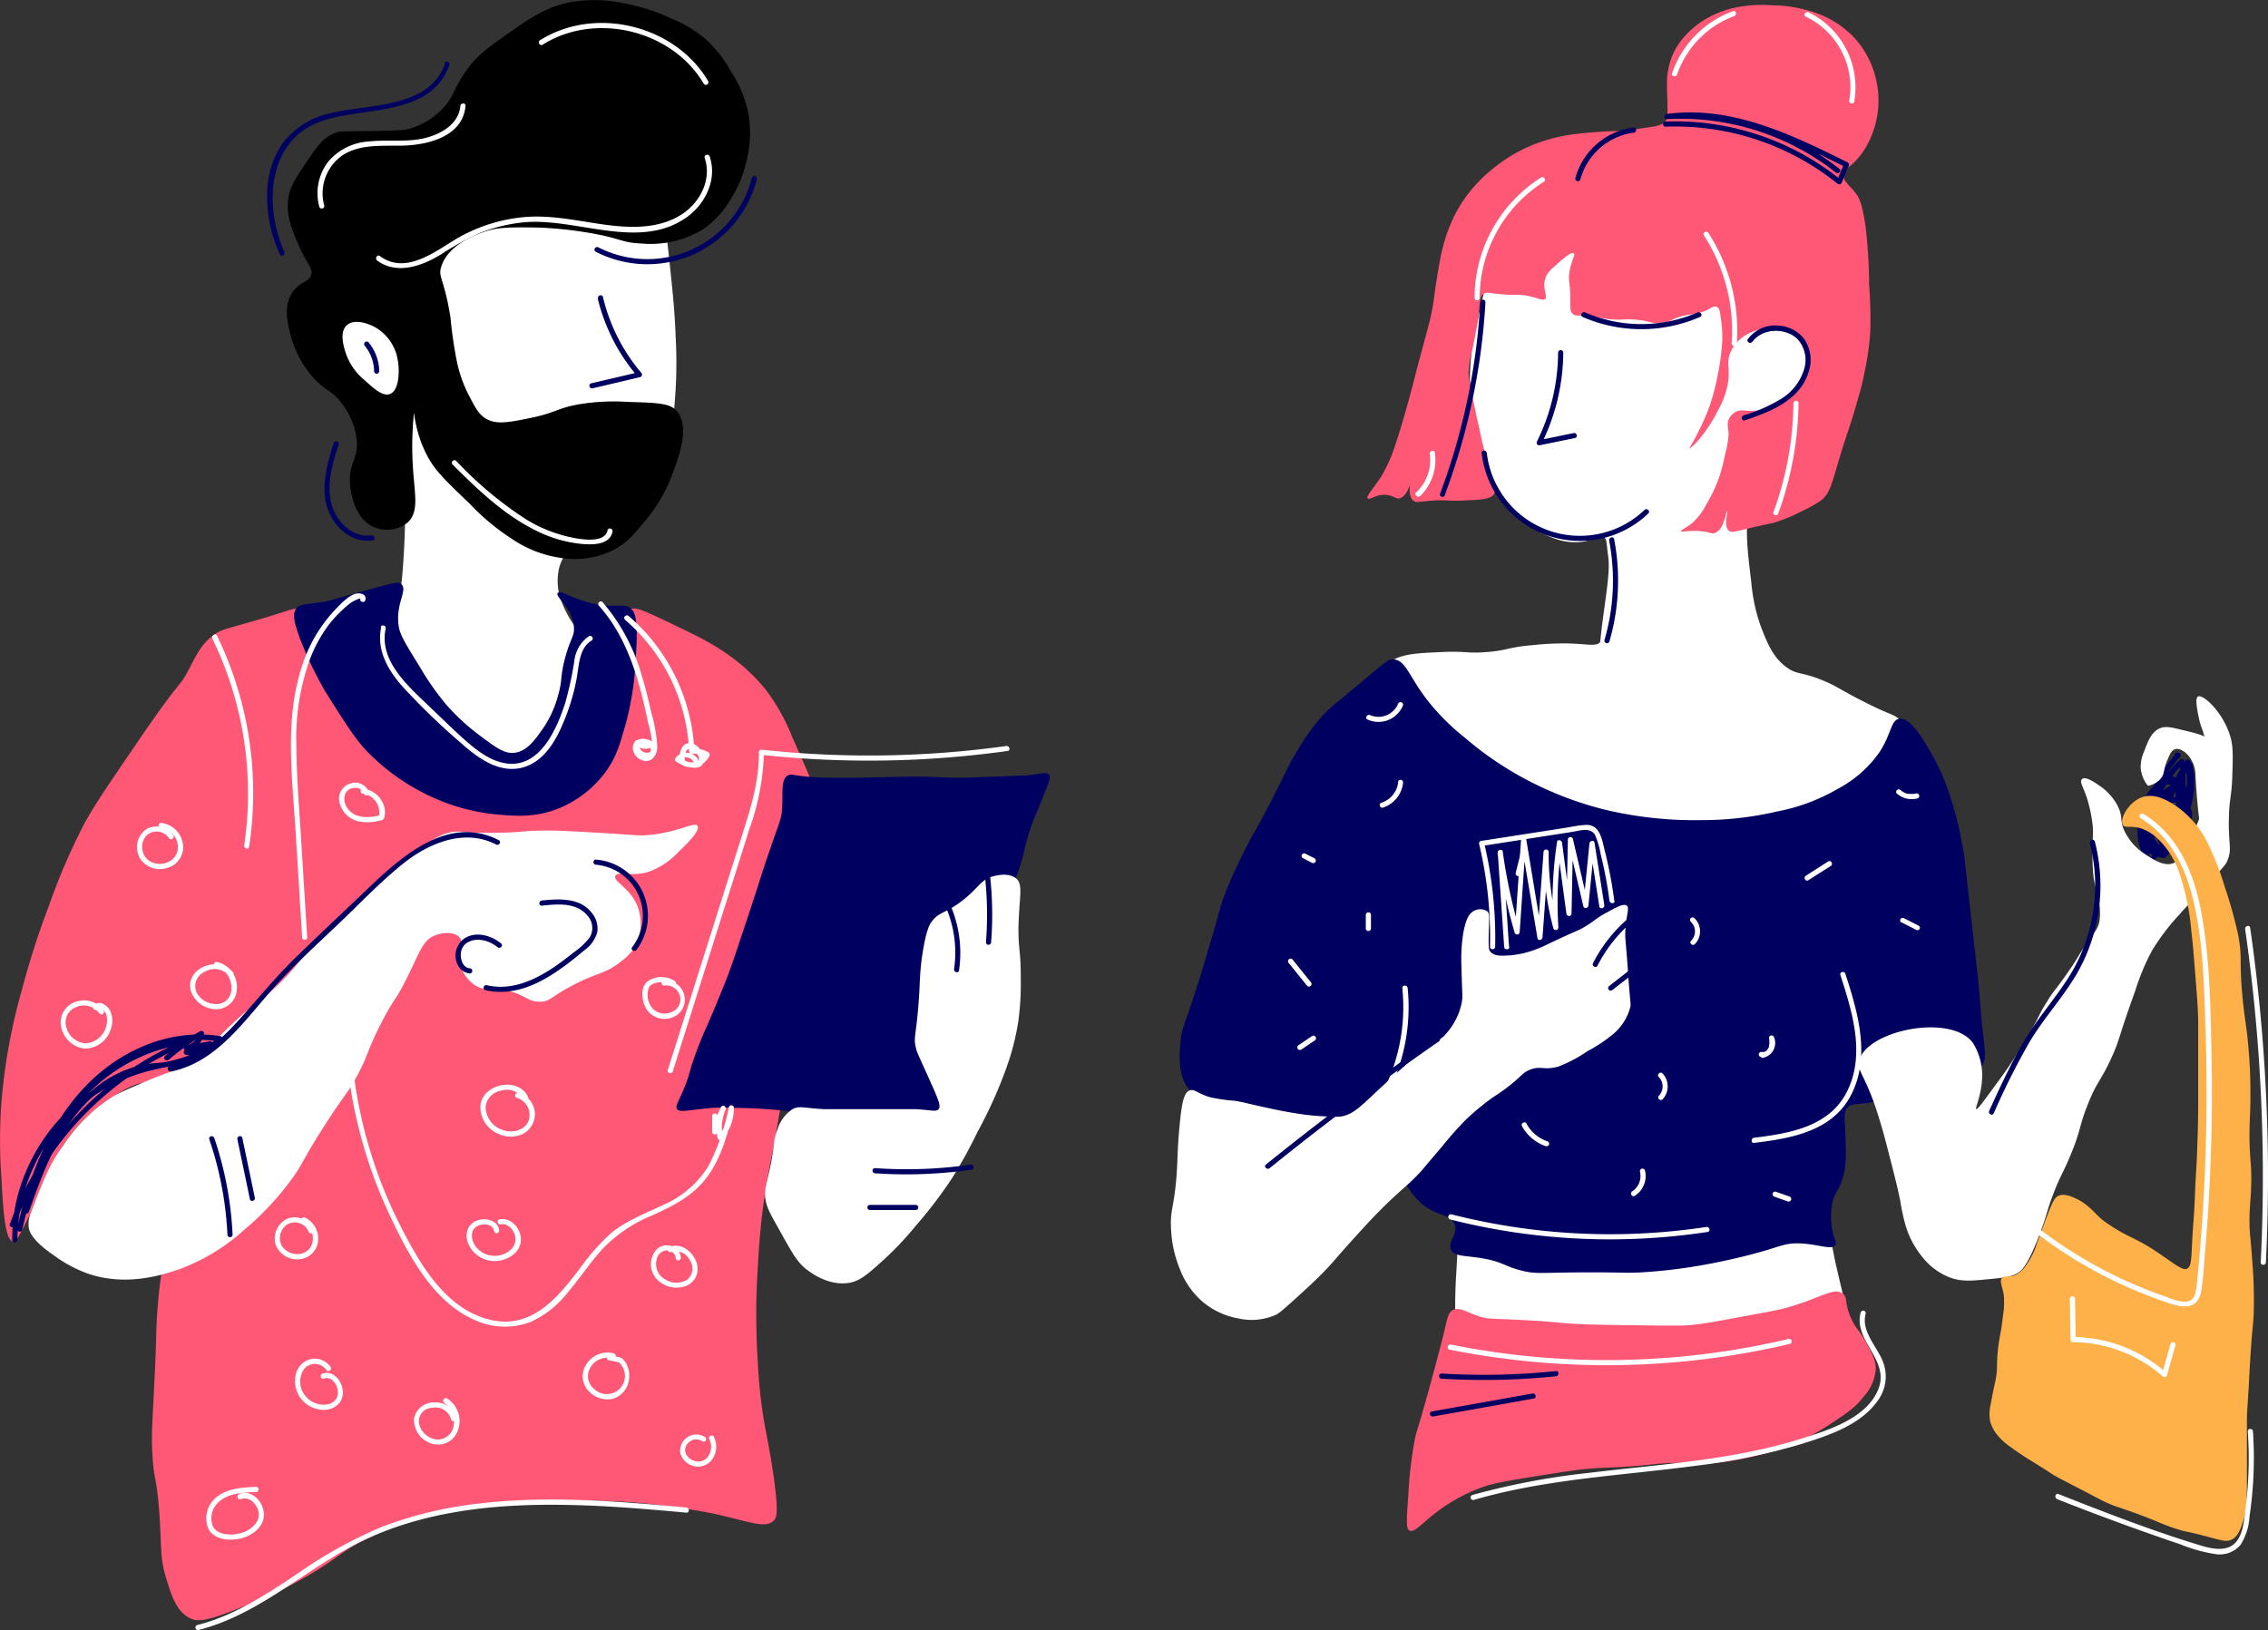 <svg xmlns="http://www.w3.org/2000/svg" viewBox="0 0 334.37 240.36"><rect x="0" y="0" width="334.37" height="240.36" fill="#333333" stroke="none"/><defs><style>.cls-1{fill:#000061}.cls-2{fill:#fff}.cls-3{stroke:#000;stroke-miterlimit:10;stroke-width:1.01px}.cls-4{fill:#ff5776}.cls-5{fill:#ffb149}</style></defs><g id="Layer_2" data-name="Layer 2"><g id="Layer_1-2" data-name="Layer 1"><path class="cls-1" d="M320.84 111.11a19.69 19.69 0 0 0-3.92 6.21 10.63 10.63 0 0 0-.84 6.18 4.36 4.36 0 0 0 1.14 2.21c.4.38 1.4 1 2 .72.33-.17.69-.85.89-1.14a16.69 16.69 0 0 0 1-1.62 17.46 17.46 0 0 0 1.78-11.42c-.06-.34-.53-.34-.69-.09a25.2 25.2 0 0 0-4 12.07h.8a14.85 14.85 0 0 1 4.12-11.18l-.63-.16a12 12 0 0 1-5 12.46l.56.23a12.82 12.82 0 0 1 3.91-13l-.64-.17a17.35 17.35 0 0 1-4.68 14.43l.6.07a9.18 9.18 0 0 1-1.25-5.66c.17-1.78.89-4 2.42-5.12.87-.61 2-.77 2.28.55a13.21 13.21 0 0 1 .09 3c-.06 1.82-.45 4-2.07 5.13a1.47 1.47 0 0 1-2.27-.35 4.08 4.08 0 0 1-.27-2.16 8.26 8.26 0 0 1 .54-2.12c.41-1.09.78-2.24 1.27-3.29.33-.69 1.18-2.12 2.14-1.63s1.22 2.12 1.36 3a7.91 7.91 0 0 1-1.29 5.71c-.4.56-1 1.19-1.71.76a2.26 2.26 0 0 1-.84-1.25 5.38 5.38 0 0 1 .12-3.05 7.29 7.29 0 0 1 4.14-4.67l-.52-.14a6.16 6.16 0 0 1 .48 4.26c-.18.75-1.49 4-2.65 3-1-.84-.42-2.82-.08-3.82a8.94 8.94 0 0 1 2.64-3.82l-.63-.17a8.6 8.6 0 0 1-2.07 8.67l.63.17a8.42 8.42 0 0 1 1.35-8h-.54a4.79 4.79 0 0 1-1.74 7.05l.52.14a5.54 5.54 0 0 1 1.44-6.89h-.53a4 4 0 0 1-1.52 6.57l.47.26c-.59-2-1.32-4.85.78-6.27.34-.23 1.1-.63 1.44-.25a2.81 2.81 0 0 1 .25 1.24 4.65 4.65 0 0 1-.63 2.55 2.85 2.85 0 0 1-.8 1c-.33.2-.53 0-.71-.36a2 2 0 0 1 .07-2c1.11-1.73 3.53.45 2.75 2-.22.43.44.82.65.38a2.7 2.7 0 0 0-2.34-3.79c-1.74 0-2.51 2.09-1.89 3.52.22.51.88 1.35 1.52 1.13.83-.29 1.53-1.63 1.81-2.38a5.28 5.28 0 0 0 .17-3.12c-.09-.34-.2-.9-.55-1a2.31 2.31 0 0 0-1.51.13c-3.1 1.18-2.46 5-1.74 7.44a.38.38 0 0 0 .46.27c3.28-.83 4.44-5.63 1.85-7.84a.4.4 0 0 0-.53 0 6.31 6.31 0 0 0-1.57 7.81.4.4 0 0 0 .52.14 5.55 5.55 0 0 0 1.9-8.24.38.38 0 0 0-.54 0 9.17 9.17 0 0 0-1.61 8.6.39.39 0 0 0 .64.17 9.38 9.38 0 0 0 2.26-9.41.38.38 0 0 0-.63-.17 9.54 9.54 0 0 0-3.11 5.1c-.27 1.22-.45 3.46 1.1 4s2.81-2 3.2-3.11a7 7 0 0 0-.4-5.39.4.4 0 0 0-.52-.14 8 8 0 0 0-4.54 5.34 5.8 5.8 0 0 0 0 3.45c.32.83 1 1.75 2 1.75 1.16 0 1.91-1.21 2.39-2.12a8.75 8.75 0 0 0 1-3.55c.09-1.57-.46-6.11-2.94-5.53a3.67 3.67 0 0 0-2.16 2.31 35.54 35.54 0 0 0-1.51 4c-.44 1.48-.73 4 .88 5 2.19 1.25 4.11-1.65 4.6-3.41a13.75 13.75 0 0 0 .36-3.78c0-1 .1-2.48-.81-3.21s-2.16-.23-3 .41a7.1 7.1 0 0 0-2.07 3.31 10 10 0 0 0 .87 8.32.39.39 0 0 0 .6.08A18.15 18.15 0 0 0 322 112.2c0-.31-.44-.34-.63-.17a13.59 13.59 0 0 0-4.1 13.75.38.38 0 0 0 .56.22 12.74 12.74 0 0 0 5.38-13.32.38.38 0 0 0-.63-.16 15.57 15.57 0 0 0-4.35 11.71.38.38 0 0 0 .76 0 24.28 24.28 0 0 1 3.86-11.69l-.7-.09a16.68 16.68 0 0 1-.52 8 17 17 0 0 1-1.62 3.58c-.18.28-.36.57-.55.84a3.63 3.63 0 0 1-.54.74c-.41.19-1-.31-1.26-.59-1.48-1.62-1-4.28-.46-6.17a18.43 18.43 0 0 1 4.2-7.23c.33-.36-.2-.89-.54-.54z"/><path class="cls-2" d="M267.12 170.63c2.55 1.9 1.46 6.89 3.7 16.51.87 3.7 1.3 5.55 1.35 5.73.75 2.45 1.13 2.92.84 3.54-.86 1.89-5.85.79-11.12.84-5.49.05-5.18 1.28-15.16 3.2a82.27 82.27 0 0 1-20.56 1.55c-8.32-.49-10.55-2.05-11.29-3.71-.37-.83-.36-2.52-.34-5.9 0-2.42.13-4.23.17-4.88.59-9.61-.06-10.09.68-11 2.81-3.31 11.35 4.66 22.91 4.55 15.14-.13 24.01-14.06 28.82-10.43zm-31.18-76c-.51.73-1.76.35-4.55.25a42.38 42.38 0 0 0-5.56.26c-3.52.3-3.52.75-6.57 1s-3-.16-6.57 0-5.43.24-7.17 1.08a10.24 10.24 0 0 0-5.47 6.5c-1.06 5 3.89 9.69 7.08 12.64 13.1 12.12 30.21 13.57 31.34 13.65 13.57 1 15.8-4.16 28.31-1.52 2.57.54 6.19 1.55 9.6-.25 5.36-2.82 6.21-10.41 6.32-11.63.16-1.63.72-7.59-2.78-10.62-1-.85-1.07-.4-6.06-3-2.95-1.55-3.12-1.81-4.81-2.53-3.45-1.47-4-.9-5.56-2-2.06-1.44-2.89-3.55-3.79-5.81a25.83 25.83 0 0 1-1.51-6.83c-.51-4.17-.83-6.84-.51-9.85.74-6.92 4.53-12.61 7.08-16.43 2.69-4 4.5-5.59 4-8.09-.52-2.85-3.58-4.68-5.05-5.56a19.67 19.67 0 0 0-8.09-2.53c-9.62-1.3-9.62-4.97-20.18-6.86-2.73-.5-12.94-2.32-15.44 1.77a47.17 47.17 0 0 0-1.26 5c-.7 3-1 4.52-1.27 5.81a31.45 31.45 0 0 0-.76 7.08A48.43 48.43 0 0 0 218 63a44.33 44.33 0 0 0 1.77 6.82 19 19 0 0 0 3.79 5.81 13 13 0 0 0 5.05 3.54 8.89 8.89 0 0 0 4.83.7c1.69-.31 2.52-1.11 3-.7s.33.44.67 3-.67 7.16-1.18 12.38M97.94 33.46c.31.79.55 3 1 7.42.27 2.57.54 5.24.67 8.76a69.09 69.09 0 0 1 0 7.75c-.32 4.69-.54 8-2.36 11.8-1.44 3-3.26 6.82-7.07 8.42-2 .82-3.83.81-5.73 2.7a7.69 7.69 0 0 0-2 3.37 8.39 8.39 0 0 0 .33 5 16.43 16.43 0 0 0 2 3.71c2.78 4.42 2.78 4 3 4.72 1.39 3.61-1.12 7.73-2.36 9.77a13.33 13.33 0 0 1-6.4 6.07 11.33 11.33 0 0 1-6.07.67c-1.34-.23-3-.79-10.11-7.75-3.72-3.61-5-5.14-6.07-7.41-.74-1.61-1.64-3.61-1-5.73.53-1.8 1.63-1.91 2.7-4 .5-1 .73-1.93 1-6.06.24-3.65.2-5 .34-7.75s.28-3.24.67-7.76c0 0 .38-4.33.67-9.43.83-14.16-1.68-15.63.34-21.57.51-1.49 2.84-8.33 9.44-11.46s13.14-.6 16.51.67c3.07 1.15 8.56 3.22 10.5 8.09z"/><path class="cls-3" d="M64.57 39.19C64 41 65 41.06 65.92 46.94a61 61 0 0 0 1 6.74 20.17 20.17 0 0 0 1.69 4.72c1 1.91 1.54 3 2.69 3.71 1.72 1.08 3.67.7 7.08 0 3.77-.78 3.87-1.44 7.08-2a30.48 30.48 0 0 1 7.08-.34c4 .11 6 .17 6.81 1.12 1.85 2.05.27 6.27-.75 9a22.67 22.67 0 0 1-4 6.74c-1.52 1.84-2.53 3.07-4.38 4a12.14 12.14 0 0 1-6.94 1.2A16.57 16.57 0 0 1 75.7 79a32.76 32.76 0 0 1-6.07-5.06c-3.31-3.17-5-4.76-6.07-6.74-2.64-4.76-2-9.45-2.36-9.43s-1.22 5-.83 11.17c.26 4 .88 6.31-.59 7.71a4.31 4.31 0 0 1-4.31.66c-2.94-1.12-3.32-5.33-3.37-6.06-.19-2.94 1.26-3.43 1-6.4a11.21 11.21 0 0 0-2.36-5.73c-1.61-2.14-2.43-1.74-4.38-4a14.68 14.68 0 0 1-3-5.73c-.48-1.85-1-3.94 0-5.73s2.6-1.54 3-3c.38-1.33-.75-2-2-5-.85-2-1.71-4.06-1.34-6.41.23-1.54.94-2.6 2.35-4.72 1.64-2.44 2.46-3.67 4-4.38.78-.34 1.1-.27 5.39-.33 4.51-.07 5.07-.16 5.73-.34a11.75 11.75 0 0 0 4.72-2.7c2.08-1.93 2-3.27 3.71-5.73 1.56-2.36 3.16-3.49 6.08-5.56 3.34-2.35 5.76-4.06 9.44-4.72a20.75 20.75 0 0 1 8.09.34 28.23 28.23 0 0 1 6.06 2 18.76 18.76 0 0 1 5.06 3 18 18 0 0 1 3.7 4.71 17.22 17.22 0 0 1 2.36 5.4 15.84 15.84 0 0 1 0 6.74 17.43 17.43 0 0 1-2.36 6.06 13.61 13.61 0 0 1-4 4.38 14.39 14.39 0 0 1-8.76 2c-3-.11-2.95-.84-8.43-1.69a56.5 56.5 0 0 0-7.07-.67c-3.55-.04-5.31-.04-7.09.42-.77.22-6.25 1.78-7.43 5.73z"/><path class="cls-4" d="M88.5 93.45c1.72-2.57 3.24-3.56 4.72-3.71.77-.07 1.36.09 6.07 2.36 2.5 1.21 3.77 1.82 4.71 2.36a32.52 32.52 0 0 1 5.06 3.37 27.74 27.74 0 0 1 3.71 3.71 28.49 28.49 0 0 1 4 7.08c2.29 5.13 3.43 7.69 4 10.11 1.52 6 1.07 10.92.68 15.16a70.49 70.49 0 0 1-2 11.12c-1.35 5.38-2.22 6.63-3.37 12.14-.55 2.58-.31 2.08-1.35 8.08-1.17 6.73-1.47 7.39-2 11.13-.68 4.58-.88 8.11-1 10.44a106.75 106.75 0 0 0 0 14.16 72.11 72.11 0 0 0 1 9.1c.34 1.91.85 4.22 1.34 7.75.74 5.27.42 6 0 6.4-1.23 1.25-3.58.14-8.76-1a104.34 104.34 0 0 0-12.13-1.69 83 83 0 0 0-12.13 0c-6.71.32-11.25.53-17.19 2a43 43 0 0 0-10.45 3.7c-3.64 1.92-3.88 2.82-9.1 5.73a66.08 66.08 0 0 1-8.72 4.05c-5.26 2.13-6.43 2.1-7.41 1.68-2.15-.91-2.94-3.51-3.71-6.06-.94-3.12-.61-4.59-1-9.78s-.79-4.47-1-8.42c-.18-3.1 0-4.39.33-11.46.3-6.49.18-6.11.34-8.76.56-9 1.82-10.19 2.36-17.19.39-5.13 1.2-15.59-2.7-17.19-2.19-.9-5.24 1.26-7.75 3a22.6 22.6 0 0 0-5.73 6.06c-1.4 2.14-1.46 3-4.71 9.77-1.77 3.71-2.23 4.45-2.7 4.39-1.21-.1-1.48-5.2-1.7-9.38a76 76 0 0 1 0-11.12 85.85 85.85 0 0 1 3-16.52 121.83 121.83 0 0 1 4-12.46 93.1 93.1 0 0 1 5.06-11.8c1.48-2.82 3.68-6 8.09-12.47 6.71-9.82 5.93-7.67 7.41-10.45 1.15-2.16 1.91-4 4-5.39 1-.67 1.58-.7 6.07-2 4.86-1.43 4.69-1.54 5.73-1.69.3 0 5-.67 8.42 1.35 5.1 3 2.26 9.22 7.76 16.85a20 20 0 0 0 9.43 7.42c1.43.5 8.67 3.06 12.81-.34 5.09-4.11.59-12.73 6.51-21.59z"/><path class="cls-2" d="M9.3 168.94c-2 2.69-2.88 5.05-4.71 9.77a4.2 4.2 0 0 0-.34 2.36c.08.45.4 1.79 3.71 4.05a19.59 19.59 0 0 0 5.04 2.69c5.89 2 11.43 0 13.48-.67a29.37 29.37 0 0 0 9.44-5.73 42.41 42.41 0 0 0 6.74-7.08c1.95-2.58 1.58-2.69 5-8.08 3.2-5 3.57-4.95 5.06-7.76 1.68-3.14 1.29-3.31 3.37-7.41s2.11-3.25 4-7.08 2.26-5.32 4-6.06c1.28-.54 3.06-.52 3.7.33s-.39 1.81 0 3.71a5.35 5.35 0 0 0 2.36 3.37c1.34.81 1.94.19 4.38.67 2.93.59 3.19 1.71 5.06 1.69 1.49 0 1.62-.73 4.72-2.36 3.73-2 5-1.69 7.41-3.71a7.29 7.29 0 0 0 2.06-2.33 7.36 7.36 0 0 0 .3-5.42c-1-2.94-3.73-3.88-3.37-4.72s2.32.23 5.06-.67a11.52 11.52 0 0 0 4.38-3c.89-.85 3.13-3 2.69-3.71s-2.91 1-7.41 1.35c-1.29.11-1.28 0-7.08-.34-3.88-.22-5.82-.33-7.41-.34-4 0-4.13.33-8.43.34-4.81 0-4.79-.41-6.4 0-1.94.49-3.79 2-7.42 5.06-1.92 1.6-3.32 2.89-6.06 5.39s-4 3.64-5.06 4.72c-3.44 3.46-3.23 3.9-6.06 6.74-3.18 3.18-3.43 2.61-7.42 6.4s-3.83 4.49-6.06 5.73c-1.85 1-2.52.88-7.13 2.87-2.15.93-3.23 1.39-4.17 1.92a23.94 23.94 0 0 0-7.43 7.31zM51.09 48c-1.16 1.1-.3 3.52 0 4.39a8.9 8.9 0 0 0 2.7 3.7c1.31 1.19 2.66 2.42 3.71 2 1.31-.49 1.46-3.29 1.14-5a6.82 6.82 0 0 0-3.17-4.74c-1.02-.62-3.26-1.45-4.38-.35z"/><path class="cls-1" d="M116.14 114.35c-1.09.64-.66 2.57-.85 5.05-.11 1.46-.32 1.56-2.36 7.58-1.11 3.3-.55 1.8-2.69 8.26-1.57 4.72-2.35 7.08-2.87 8.43s-1.75 4.44-3.2 7.75a54.06 54.06 0 0 0-2 5.05c-.55 1.67-.49 1.83-1 3.2-1 2.65-1.7 3.35-1.35 3.88s2 .09 4.89-.17c1-.09 2.35-.06 5 0a77 77 0 0 1 9.44.84c13 1.84 19.53 2.76 21.74 0 1.22-1.53 0-2.31.17-9.26.15-5.56.28-10.54 3-15.34 1.41-2.47 2.35-2.84 4-6.23a43 43 0 0 0 2.7-6.91 40.61 40.61 0 0 1 1.35-4.89c.29-.76.62-1.5 1.51-3.71 1.11-2.73 1.32-3.33 1-3.7s-1.19-.09-3.37.17c-.21 0-.17 0-4.55.16-4.79.17-4.55.17-4.88.17-2.88 0-3-.12-6.24-.17-1.38 0-1.12 0-9.26.17h-3.71c-1.8 0-2.7-.07-3.71-.17-2.03-.2-2.3-.44-2.76-.16zm89.38-17.12c1.76.19 2.15 2.42 4.9 6a34 34 0 0 0 5.56 5.56 49.07 49.07 0 0 0 9.35 6.32 51 51 0 0 0 11.37 4.3 57.3 57.3 0 0 0 14.16 1.52 48.71 48.71 0 0 0 11.14-1.28 27.86 27.86 0 0 0 8.84-3.28 17.47 17.47 0 0 0 6.32-5.56c1.71-2.68 1.61-4.57 2.78-4.81 1.8-.36 4 3.68 5.06 5.57s3.23 6.28 4.55 14.4c.13.84 0 0 1 8.85.34 3 .66 5.9 1 8.85.33 2.77.43 5.56.76 8.34.35 3 .6 4.3-.25 5.3s-1.71.69-4.81 1.52c-1.59.43-1 .39-5.05 1.77a52 52 0 0 1-6.57 2c-1.9.27-2.66.07-3.29.76s-.32 1.67-.25 4.55.1 4.29-.51 6.07-1.24 2-1.51 3.79a11.34 11.34 0 0 0 0 3.28c.27 1.65.78 2.09.5 2.53-.52.84-2.63-.21-5.56-.25-2.13 0-2.44.51-7.33 1.77-.59.15-3.52.9-7.08 1.51a77.57 77.57 0 0 1-8.59 1c-2.51.13-2.12 0-7.58 0-7.24 0-7.84.32-10.11-.26-2.58-.65-2.73-1.26-5.56-1.77-2.66-.48-4.27-.25-4.81-1.26-.62-1.16 1.06-2.32.51-3.79s-2.42-1.2-4.55-2.78a10.5 10.5 0 0 1-3-4c-2.71-5.14-1.16-8.36-3.29-9.6-1.21-.71-1.85.26-5.81.5a32 32 0 0 1-7.08-.5c-4.08-.57-3.94-1-8.59-1.77s-5.49-.49-6.58-1.52c-2-1.93-1.69-5.41-1.51-7.33s.5-2.1 2.27-7.58c.8-2.47 1.39-4.44 2-6.57 1.53-5.09 1.37-5 2-6.83a63.35 63.35 0 0 1 3.28-7.33c1.61-3.21 1.71-3 3.79-7.07 2.27-4.38 2.33-4.92 3.8-7.33a31 31 0 0 1 3.81-5.32c1-1.09 1.19-1.14 5.56-4.8 3.71-3.12 4.13-3.56 4.96-3.47z"/><path class="cls-2" d="M215.47 148c.23-1.07.08-1.23 0-5.31a24.74 24.74 0 0 1 .25-5.05c.42-2.38 1-3 1.52-3.29a1.91 1.91 0 0 1 2 0c.41.36.31.91.25 3-.06 2.44 0 2.76.26 3 .57.67 1.66.6 3 .51a14 14 0 0 0 4-1c.88-.33.86-.39 3.29-1.51 2.67-1.24 2.54-1.1 3.29-1.52 1.65-.93 1.81-1.34 3.53-2.27 1.56-.85 2.56-1.39 3-1s-.22 1.59-.25 4.29c0 .5 0 .29.25 3.29.16 2.05.13 1.93.25 3.54.26 3.39.34 3.32.25 3.79a7.66 7.66 0 0 1-2.52 4 22.79 22.79 0 0 1-3.8 2.53 20.93 20.93 0 0 1-4.29 2.27c-2.25.61-2.61-.22-4.3.51-1.16.5-1.05.92-3.54 2.78-1.24.93-1.28.84-2.53 1.77a35.63 35.63 0 0 0-3.28 2.78 52.29 52.29 0 0 0-3.54 4c-1.71 2-2.56 3-3 3.54-1.85 2-2.44 2.29-4.81 4.55-1.92 1.84-3.23 3.28-5.3 5.56-2.63 2.89-2.83 3.33-4.81 5.31-1 1-1.94 1.86-3.79 3.54-2.06 1.87-2.38 2.08-2.78 2.27a8.78 8.78 0 0 1-5.56.51 11.21 11.21 0 0 1-5.31-2.53 12.1 12.1 0 0 1-3.28-4.8 17.47 17.47 0 0 1-1.27-5.81c-.16-2.78.39-3.05.76-7.33.26-2.95.11-4 .51-8.09.32-3.31.63-4.76 1.51-5.06.68-.22 1.06.42 2.89 1a22.54 22.54 0 0 0 3.69.54c1.51.23 1.47.33 4.61 1 1.59.34 2.58.55 4 .78a35.34 35.34 0 0 0 5.31.54 9.63 9.63 0 0 0 1.77 0c1.46-.26 2.4-1 4.29-2.78s2.27-2.12 3.54-3.28c1.71-1.56 2.56-2.34 3.79-3.29 2.58-2 3-1.79 4-3a9.78 9.78 0 0 0 2.15-4.28zm58.64 8.3c-.47 1.64 1 2.16 3 8.85.51 1.64.89 3.1 1.52 5.56.68 2.65 1.07 4.17 1.52 6.32a32.07 32.07 0 0 0 .75 3.54 13.32 13.32 0 0 0 2.53 4.8 9.51 9.51 0 0 0 4.05 3c1.71.63 3.13.49 5.56.26s3.55-.35 4.55-1c.46-.31 1.42-1.06 3.28-6.07 1-2.76.87-2.9 1.77-5.31 1.13-3 1.58-3.34 2.78-6.32 1.4-3.46 1.07-3.73 2.28-6.82 1.49-3.84 2-3.55 3.79-7.58 1.12-2.58.78-2.43 3.28-9.36a34.16 34.16 0 0 1 2.53-6.06 33.49 33.49 0 0 1 4.05-5.31c1-1.15 1.21-1.27 4-4.3 2.68-2.87 2.85-3.13 3-3.54.79-1.76.13-2.44.26-6.57.08-2.83.4-2.83.5-6.06.09-2.8.13-4.19-.25-5.57-1-3.65-4.06-6.45-4.8-6.06-.46.24-.17 1.76.08 3 .32 1.62.67 1.88.93 3.29a23.24 23.24 0 0 1 .08 3.45c0 1.82 0 2.81-.17 4.21a17.87 17.87 0 0 1-.5 3.37 20.25 20.25 0 0 1-1.86 4.05c-1.54 2.89-1.94 3.1-2.19 3.2-1.39.55-3-.55-4.21-1.35a8.24 8.24 0 0 1-3-3.37c-.77-1.65-.17-2-1-3.7a8.09 8.09 0 0 0-2.7-3c-.35-.25-2-1.44-2.53-1s.23 1.16.85 3.37a21.63 21.63 0 0 1 .67 3.37c.14 1.32 0 1.41 0 4.21a24.93 24.93 0 0 0 .17 3.71c.22 1.38.42 1.48.67 3a8.87 8.87 0 0 1 .17 3.37c-.21 1-.61 1.42-1.85 3.21-1.58 2.25-1 1.69-2.87 4.38s-2 2.55-3 4.21c-1.24 1.94-1.06 2.07-2.7 4.89a66.6 66.6 0 0 1-3.2 5.05c-.2.3-1 1.43-2.69 3.71-1.19 1.62-1.68 2.28-1.86 2.19s.67-1.85.84-4.05a9.09 9.09 0 0 0-1.34-5.72c-3.3-4.35-15.47-1.84-16.74 2.55z"/><path class="cls-2" d="M316.66 115.86a3.16 3.16 0 0 0 2-1.18c.48-.68.28-1.18.84-2.53.38-.91.63-1.52 1.18-1.68.9-.27 1.9.87 2 1a4.64 4.64 0 0 1 1 2.87c.11 2.05.54 8.66 1.18 8.76.47.07 1.39-3.25 1.86-6.24.59-3.77.9-5.76-.34-7.24-.91-1.09-2.23-1.42-4.72-2-1.65-.41-2.5-.6-3.37-.17-1.14.57-1.63 1.86-2.19 3.37a5.48 5.48 0 0 0-.5 2.36 4.82 4.82 0 0 0 1.06 2.68z"/><path class="cls-4" d="M238.81 19.31a67.09 67.09 0 0 0-6.91.5 24.31 24.31 0 0 0-6.24 1.69 22.87 22.87 0 0 0-5.72 3.5 21 21 0 0 0-5.4 6.57 24 24 0 0 0-1.85 5c-.33 1.29-.5 2.33-.84 4.39-.42 2.53-.39 3-.68 4.55s-.46 2.14-1.34 5.39c-1.31 4.82-1.07 4.12-2 7.58-1.28 4.63-1.72 5.92-2 6.74a24 24 0 0 1-2 4.72c-1.16 1.89-2.47 3.21-2.19 3.54s1.15-.62 2.69-.51c1.16.09 1.41.64 2 .51 1.65-.35 2.17-4.72 2.19-4.72s-1.45 4-.17 5.05c.45.38.93.14 2.86 0s1.91.09 4.22 0c2.92-.11 4.39-.18 4.86-1 .13-.22.2-.49-.48-3-.55-2-.81-2.68-1.22-4.36-.07-.27-.23-1-.55-2.46-.48-2.17-.72-3.28-.93-4.4a22.64 22.64 0 0 1-.61-3.59 17.28 17.28 0 0 1 .63-3.77c.51-2.48.71-3.73.77-4.14.35-2.53.19-3.36.86-3.79.41-.27.66-.08 2.52.08 2.23.2 2.18 0 3.54.17 1.93.31 2.62.9 3 .51s-.47-1.54 0-3c.25-.83.84-1.34 2-2.36.72-.63 1.85-1.61 2.19-1.35s-.49 1.24-.68 3.2c-.09 1 .11.84.17 3 .05 1.81-.07 2.3.34 2.7s.73.22 2.19.34c1.76.13 1.86.38 3.54.5 1.28.1 1.28 0 2.69 0 3 .09 3 .71 4.72.51s1.46-.74 3.88-1.18a10.3 10.3 0 0 0 2.36-.51c1-.41 1.42-.86 1.85-.67s.49.48.68 2a18.46 18.46 0 0 1 .16 3 32.75 32.75 0 0 1-.67 5.06 33.4 33.4 0 0 1-1.18 4.55 38.8 38.8 0 0 1-3 6.23c.21.15 2.59-2.2 4.21-5.56a12.37 12.37 0 0 0 1.55-4.52c.17-1.89-.32-2.68.33-4.13a5.79 5.79 0 0 1 2.19-2.44 6.44 6.44 0 0 1 2.78-.93 5.73 5.73 0 0 1 3.63.51 5 5 0 0 1 2 2.11 5.31 5.31 0 0 1 .34 3.53 6.68 6.68 0 0 1-2.09 3.5 8.8 8.8 0 0 1-2.78 1.77 7.6 7.6 0 0 1-3 .67c-1 0-1.61-.24-2.36.17a2.31 2.31 0 0 0-.93.93c-.38.73-.14 1.36-.08 2.27a14.55 14.55 0 0 1-.51 3 25.14 25.14 0 0 1-.93 3.53 21.79 21.79 0 0 1-1.85 3.88 9.11 9.11 0 0 1-2.11 2.78c-.87.7-1.66 1-1.6 1.18s1.19-.18 3 0c1.3.14 1.5.45 2 .25 1.39-.51 1.6-3.23 1.77-3.2s-.56 2.16.26 2.87c.44.38 1.05.09 4-.59 2.17-.51 2-.4 2.94-.68a22.51 22.51 0 0 0 3.8-1.6 17.54 17.54 0 0 0 2.86-1.6c1.44-1.16 1.49-2.33 3.2-7.84 1-3.12 1.11-3.21 1.86-5.81.57-2 1-3.33 1.34-5.22a42.87 42.87 0 0 0 .85-5.9 66.5 66.5 0 0 0-.17-7.08 73.85 73.85 0 0 0-.51-8.42c-.47-3.39-.95-4.25-1.26-4.72-1-1.47-2.17-2.07-2-3.12.1-.72.72-.87 1.77-1.94a11.18 11.18 0 0 0 2.27-3.53 13.34 13.34 0 0 0 1.1-4.81 14.06 14.06 0 0 0-.93-5.6 13.24 13.24 0 0 0-3.2-4.8 14.25 14.25 0 0 0-5.47-3.21 20.12 20.12 0 0 0-6.07-1 19.62 19.62 0 0 0-4.47.17 14.77 14.77 0 0 0-4.21 1.27 13.11 13.11 0 0 0-3.71 2.61 10.34 10.34 0 0 0-2.35 3.45 10.68 10.68 0 0 0-.76 3.88c0 .63 0 .78.08 3.28 0 1.6 0 2-.25 2.36-.42.6-1.14.77-2.7 1-3.06.47-4.08.51-4.08.51z"/><path class="cls-5" d="M313 121.67c.34.48 1.2 0 2.74.51a6.5 6.5 0 0 1 2.27 1.39 12.56 12.56 0 0 1 3.42 5.56 36 36 0 0 1 1.64 8.22c.23 1.83.36 3.54.63 7 .22 2.78.33 4.21.38 6.06v11.5c0 1.35 0 3.81-.13 6.95-.12 3.91-.19 3.16-.38 8.09-.07 2-.28 4-.37 5.94-.14 2.79-.12 3.84-.76 4.17s-1.73-.61-4.17-2.27c-3.74-2.54-4.38-2.13-8-4.68-1.26-.9-2.05-2.29-4-3.28-1.68-.84-2.41-.68-2.78-.51-.53.24-.79.69-1.52 2.53-.66 1.68-1.11 3-1.65 4.44a11.29 11.29 0 0 1-1.62 3.28 3.84 3.84 0 0 1-1.59 1.43c-1 .43-1.66 0-2 .49s.1 1.18.31 2.49a11.93 11.93 0 0 1-.12 3c-.3 2.8-.54 3-.76 5.19s0 2.22-.26 3.91c-.19 1.15-.41 1.76-.75 3.79a6.28 6.28 0 0 0-.13 2.66 5.4 5.4 0 0 0 1.14 2.15 9.43 9.43 0 0 0 2 1.77c1.15.83 2 1.39 3 2 3.22 2 3.12 2 3.41 2.15.61.35.79.44 3.8 2s3.33 1.76 3.91 2c1.44.64 1.57.57 4.17 1.52 3.65 1.33 3.83 1.63 6.32 2.4 1.5.46.75.14 4.05 1 2.38.63 3 .87 3.79.51 1-.49 1.37-1.64 1.77-2.91.34-1.1.46-2 .5-5.18v-5.18-4.43c0-1 .06-1.45.26-4.8.21-3.75.18-3.33.25-4.42.31-4.91.43-4.56.5-6.7a70.94 70.94 0 0 0-.25-7.84c-.21-3.2-.36-3.42-.38-5.43 0-2.64.21-2.94.26-5.81s-.21-2.95-.26-6.58c0-3.27.17-3.43.13-7 0-.76 0-3-.25-5.81-.28-3.71-.54-4.11-.89-7.71-.56-5.81 0-5.76-.63-9.23a62.86 62.86 0 0 0-2-7.2 39.46 39.46 0 0 0-2.2-5.8 14.41 14.41 0 0 0-4.68-5.94c-1.24-.84-3.26-2.21-5.3-1.51s-3.42 3.33-2.82 4.12z"/><path class="cls-1" d="M43.68 89.74c.57-.77 1.55-.58 4-1 .34 0 1.91-.48 5.06-1.35 5.31-1.45 5.95-1.71 6.43-1.26 1 .94-.94 2.9-.37 6.32.21 1.25 1.15 2.74 3 5.73a40.78 40.78 0 0 0 4 5.73 31.29 31.29 0 0 0 4.72 4.38c2.58 1.94 3.86 2.91 5.39 2.7 1.74-.24 2.86-1.76 4-3.37a15.55 15.55 0 0 0 2.36-5.06c.7-2.4.28-2.59 1-5.39.82-3.14 1.45-3.27 1.34-4.72-.2-2.87-2.83-4.44-2.39-5s2.28 1 5.76 1.65c3.08.55 4-.22 5.06.67.48.41 1.15 1.29.67 7.42a43.36 43.36 0 0 1-1.34 9.1c-.92 3.3-1.45 5.22-3 7.41a16.22 16.22 0 0 1-6.74 5.39c-3.54 1.51-6.61 1.25-9.43 1a29.7 29.7 0 0 1-9.78-2.69 31.68 31.68 0 0 1-9.1-6.4c-1.88-1.91-3.39-4.31-6.4-9.1a55.76 55.76 0 0 1-3.71-7.76c-.73-2.14-1.21-3.52-.53-4.4z"/><path class="cls-4" d="M208.65 211.91c.28-1.18.2-.58 1.51-5.22.69-2.44 1-3.66 1.35-4.89.44-1.74.93-3.47 1.35-5.22.55-2.34.65-3 1.3-3.39.94-.53 2 .24 3.75.86 1.56.54 1.75.3 7.92.67 4.25.26 3.74.35 6.91.51 1.92.09 3.72.12 7.25.17 5.25.07 7.9.1 9.1 0 1.88-.17 4-.56 8.25-1.35 3.31-.62 5-.92 5.9-1.18 5.15-1.42 7.12-3.13 8.42-2.14.82.62.18 1.41 1.33 3.83.75 1.58 1.18 1.58 2.22 3.53.87 1.66 1.33 2.53 1.34 3.71a6.77 6.77 0 0 1-1.85 4.2c-1.2 1.57-2.43 2.38-4.72 3.88a33.28 33.28 0 0 1-5.22 2.86 34.8 34.8 0 0 1-6.24 2 36 36 0 0 1-6.23 1c-2.71.19-2.81-.14-6.24 0-2.35.09-2.29.24-6.06.5-3.31.23-3.62.13-5.9.34-1.62.14-3.13.38-6.07.84-5.13.81-7.74 1.23-9.43 1.85a25.67 25.67 0 0 0-5.39 2.7c-3.32 2.18-4.54 4.13-5.4 3.71-.43-.22-.51-.91-.17-5.23a59.39 59.39 0 0 1 1.02-8.54z"/><path class="cls-2" d="M136 140.63c.55-3.53 1.06-4.33 1.35-4.72 1.09-1.49 1.87-1.11 4.38-3s2.8-3.21 4.72-3.71c.48-.12 2.28-.58 3.37.34s.4 2.81.33 7.42c0 3.29.36 3.19.34 7.41a40.48 40.48 0 0 1-.34 6.07 36.1 36.1 0 0 1-1.68 6.74 66.39 66.39 0 0 1-4.38 9.77 69.64 69.64 0 0 1-3.71 6.74 66.25 66.25 0 0 1-5.39 7.08 47.86 47.86 0 0 1-4.72 5c-2.27 2.05-3.44 3.09-5 3.37-3.17.56-5.85-1.58-6.41-2-1.37-1.09-2-2.32-3.37-4.72-1.6-2.93-2.6-4.33-2.69-6.06-.06-1 .12-1.44.71-4.11.73-3.34.43-4.14 1.11-5.7a5.48 5.48 0 0 1 2.22-3c1-.55 1.62-.16 4.72 0H135c2.38.13 3 .43 3.37 0s.05-1.29-1.35-4.38c-1.71-3.8-1.85-4-2-4.72-.34-1.43 0-1.74.34-5.73s.15-4.83.64-8.09zm70.74 5.06a27.34 27.34 0 0 1-4 17.3c-.27.41.39.79.65.38a28 28 0 0 0 4.14-17.68c-.05-.48-.81-.49-.76 0zm7.02 34.11a95.83 95.83 0 0 0 38 1.85c.48-.08.28-.81-.2-.73a94.76 94.76 0 0 1-37.56-1.86.38.38 0 0 0-.2.74zm57.57-36.02c1.77 5.46 3.72 11.74.95 17.22-2.61 5.15-8.49 6.13-13.68 6.76-.47.06-.48.82 0 .76 5.32-.64 11.33-1.65 14.16-6.8 3.13-5.72 1.17-12.37-.7-18.14-.15-.46-.88-.27-.73.2zm-22.06-7.87a1.94 1.94 0 0 1 .06 2.78c-.35.33.18.87.54.53a2.69 2.69 0 0 0-.07-3.84.37.37 0 0 0-.53.53zm17.33-6.12l3.32-2.11c.41-.26 0-.92-.39-.66l-3.31 2.12c-.41.26 0 .92.38.65zm13.74 6.21l2.15 1.1a.39.39 0 0 0 .51-.1.37.37 0 0 0-.14-.51l-2.15-1.1a.39.39 0 0 0-.52.14.37.37 0 0 0 .14.51zm-35.78 22.81a2 2 0 0 1 0 2.77.38.38 0 0 0 .54.53 2.79 2.79 0 0 0 0-3.84c-.35-.34-.89.2-.54.54zM259.7 156a2.21 2.21 0 0 0 1.81-3.13.39.39 0 0 0-.52-.14.4.4 0 0 0-.14.52s.06.12 0 .07 0 .06 0 .07a1.21 1.21 0 0 1 0 .18v.06c0 .06 0 0 0 0a.34.34 0 0 0 0 .1 1.21 1.21 0 0 1 0 .19.28.28 0 0 1 0 .09c0-.1 0 0 0 0a1.33 1.33 0 0 1-.05.19v.09a.14.14 0 0 1 0 .06c0 .06-.06.12-.1.18a1.4 1.4 0 0 1-.1.16v.05l-.07.09-.14.13s-.09.08-.05.05-.06 0-.07 0l-.15.1h-.09H259.8s-.08 0 0 0h-.12a.38.38 0 0 0-.38.38.37.37 0 0 0 .38.37zm-35.5-27.1l.67-2.69a.38.38 0 1 0-.73-.21l-.68 2.7a.38.38 0 0 0 .74.2zm-18.07-13.54a3.57 3.57 0 0 1-2.47 3 .38.38 0 0 0 .2.73 4.33 4.33 0 0 0 3-3.73.39.39 0 0 0-.38-.38.39.39 0 0 0-.38.38zm-4.77 19.54v2a.38.38 0 0 0 .76 0v-2a.38.38 0 1 0-.76 0zM190 142l2.71 3.36a.38.38 0 1 0 .54-.54l-2.71-3.36a.38.38 0 0 0-.54.54zm3.45 10.76l-2 1.35a.38.38 0 1 0 .38.66l2-1.35a.39.39 0 0 0 .14-.52.38.38 0 0 0-.52-.14zm30.94 13.3a6.36 6.36 0 0 0 3.52 2.95.4.4 0 0 0 .47-.27.38.38 0 0 0-.27-.46 5.52 5.52 0 0 1-3.06-2.6c-.23-.43-.89-.05-.66.38zm17.39 6.7a2.71 2.71 0 0 1-1.15 2.91c-.41.26 0 .92.38.66a3.46 3.46 0 0 0 1.5-3.77.38.38 0 0 0-.73.2zm19.82 3.69l2 .71a.4.4 0 0 0 .47-.27.4.4 0 0 0-.27-.47l-2-.7a.37.37 0 0 0-.46.26.39.39 0 0 0 .26.47zm-67.8-49.89l-1.34-.68a.39.39 0 0 0-.52.13.38.38 0 0 0 .14.52l1.34.69a.38.38 0 0 0 .38-.66zm7.82-20.46a3.9 3.9 0 0 0 5.22-2.09.38.38 0 0 0-.27-.47.38.38 0 0 0-.46.26 3.14 3.14 0 0 1-4.11 1.65c-.44-.22-.82.44-.38.65zm78.02 10.9a3.31 3.31 0 0 0 3.07.72.38.38 0 0 0-.2-.73 1.83 1.83 0 0 1-.32.07s-.07 0 0 0h-.27a1.82 1.82 0 0 1-.33 0h-.29a2.5 2.5 0 0 1-1.1-.56.38.38 0 1 0-.54.54zm-52.42-90.84a21.08 21.08 0 0 0-9.83 17.75.38.38 0 0 0 .76 0 20.32 20.32 0 0 1 9.45-17.1c.42-.25 0-.91-.38-.65zm23.99 8.56a26 26 0 0 1 4.09 15.93c0 .49.72.49.76 0a26.74 26.74 0 0 0-4.2-16.32c-.26-.4-.92 0-.65.39zm4.31-33.08a14.88 14.88 0 0 0-9 9.15c-.16.47.58.66.73.2a14.11 14.11 0 0 1 8.43-8.62c.45-.17.26-.9-.2-.73zm10.72.83a11.52 11.52 0 0 1 6.4 12.32c-.09.48.64.68.73.2a12.3 12.3 0 0 0-6.74-13.18c-.44-.2-.83.45-.39.66zm-4.08 73.25a49.1 49.1 0 0 0 3-16.31.38.38 0 0 0-.75 0 48.33 48.33 0 0 1-2.95 16.1c-.17.46.56.66.73.21zm-52.77-2.59a7.37 7.37 0 0 0 2.14-6.4c-.07-.48-.8-.28-.73.2a6.55 6.55 0 0 1-2 5.66c-.35.34.18.87.54.54zM55.6 38.41c2.92 2.15 6.58.82 9.36-.86a42.52 42.52 0 0 1 5.68-3.15 23.69 23.69 0 0 1 6.52-1.61c7.73-.77 17.11 4.27 24.13-.79 2.76-2 4.46-5.58 3.34-8.92-.16-.46-.89-.26-.74.2 1.13 3.33-.83 6.87-3.74 8.55-3.41 2-7.56 1.78-11.31 1.25s-7.58-1.4-11.46-1.08a24.09 24.09 0 0 0-9.81 3.05C64.22 37 59.86 40.62 56 37.75c-.4-.29-.78.37-.39.66zM80 6.59c7.78-4.9 19.11-2.16 23.77 5.78a.38.38 0 0 0 .65-.38C99.56 3.7 87.75.81 79.61 5.94c-.41.26 0 .91.39.65zM47.81 30.34A6.83 6.83 0 0 1 50.36 23c2.44-1.71 5.64-1.49 8.48-1.52 3.83 0 9.37-1.15 9.79-5.86.05-.48-.71-.48-.76 0-.24 2.67-2.8 4.12-5.15 4.72-2.7.68-5.53.21-8.28.52a8.48 8.48 0 0 0-6.07 3 7.63 7.63 0 0 0-1.29 6.64.38.38 0 0 0 .73-.2zM31.28 94.11A52.15 52.15 0 0 1 36 124.65c-.07.47.66.68.73.2a53 53 0 0 0-4.74-31.12c-.21-.44-.87 0-.66.38zm20.13 64.4a69.33 69.33 0 0 0 6 20.57c2.69 5.73 6.24 12.65 12.28 15.42a10.72 10.72 0 0 0 8.47.45 14.53 14.53 0 0 0 5.49-4.31c1.79-2.09 3.3-4.41 5.15-6.45a21.18 21.18 0 0 1 7.41-5c3.2-1.45 6.22-3 8.26-5.94s2.89-6.41 3.73-9.79l-.75-.1a6 6 0 0 1-1.54 4.09l.63.17a6.94 6.94 0 0 1 .43-4c.19-.44-.41-.83-.65-.39a12.92 12.92 0 0 0-1.32 3.57l.75.1v-2.34a.38.38 0 0 0-.76 0v2.34c0 .42.66.53.74.1a12.61 12.61 0 0 1 1.23-3.42l-.65-.39a7.71 7.71 0 0 0-.51 4.64.38.38 0 0 0 .63.17 6.77 6.77 0 0 0 1.77-4.63.38.38 0 0 0-.75-.1 32.61 32.61 0 0 1-3 8.65 14.61 14.61 0 0 1-6.79 5.8C95 179 92.3 180 90.08 181.84a31.54 31.54 0 0 0-4.62 5.24c-3.3 4.33-7.13 9-13.24 7.51-6.59-1.59-10.38-8.32-13.22-13.9a68.23 68.23 0 0 1-6.83-22.18c-.06-.48-.82-.48-.76 0zm-6.12-20.25L44.41 124c-.28-4.66-.69-9.33-.71-14a34.3 34.3 0 0 1 2-12.82 21 21 0 0 1 2.73-5 17 17 0 0 1 2-2.19 12.92 12.92 0 0 1 1.38-1.17c.09-.07 1.39-.75 1.32-.52-.15.46.59.66.73.2.24-.78-.57-1.08-1.22-1-1.19.18-2.5 1.64-3.29 2.46a21.69 21.69 0 0 0-4.87 8.41c-2.56 7.85-1.37 16.49-.88 24.57l.94 15.26c0 .49.79.49.76 0zM88.28 89.3c3.47 3.86 5.26 8.78 6.48 13.75.29 1.17.55 2.36.79 3.54a13.14 13.14 0 0 1 .6 3.71c-.1 1-1 1.51-1.72.77s-.26-1.61.7-1.39c.75.18 1.3 1.45.17 1.3a1.07 1.07 0 0 1-1-1.36l-.64.16a2.09 2.09 0 0 0 2.3.46c.45-.17.25-.9-.2-.73a1.41 1.41 0 0 1-1.56-.26.38.38 0 0 0-.63.16c-.74 2 2.94 3.36 3.22 1.36s-3.57-2.69-3.5-.4a2.08 2.08 0 0 0 1.86 1.84c1.15.07 1.72-1.06 1.75-2.06A22.56 22.56 0 0 0 96 105c-.4-1.83-.85-3.65-1.4-5.44a28.39 28.39 0 0 0-5.76-10.77c-.33-.36-.87.18-.54.54zm3.86 2.09a27.14 27.14 0 0 1 9.46 19.37.39.39 0 0 0 .38.38 3.84 3.84 0 0 1 2.08.47l-.14-.52a2.24 2.24 0 0 1-1.92 1.32c-.29 0-.79 0-1-.28a1.55 1.55 0 0 1 .34-1.6c.64-.42 2.08.9 1.61 1.67s-2.43-.18-2.82-.48l.06.46a1.2 1.2 0 0 1 2 .07c.26.41.92 0 .65-.38a2 2 0 0 0-3.27-.07.39.39 0 0 0 .06.46c.85.66 3.81 1.76 4.11 0 .21-1.21-1.06-3-2.46-2.64-1.11.32-1.55 2.77-.47 3.31a3 3 0 0 0 3.78-1.47.4.4 0 0 0-.14-.52 4.5 4.5 0 0 0-2.46-.58l.38.38a27.92 27.92 0 0 0-9.69-19.91c-.36-.31-.9.22-.53.54zm-35.94 1.1c-.72 3.37 1 6.36 3.21 8.81a101 101 0 0 0 8.82 8.49c2.38 2.11 5.51 4.3 8.86 3.37 3.1-.85 4.87-3.94 6-6.7a30.77 30.77 0 0 0 1.94-6.5c.34-1.88.35-4.39 2.17-5.49a.38.38 0 0 0-.38-.66 5.16 5.16 0 0 0-2.16 3.74 51.11 51.11 0 0 1-1.34 6.13c-1.25 3.87-3.75 9.66-8.78 8.87-2.31-.37-4.28-1.92-6-3.44s-3.46-3.25-5.18-4.88c-3.11-3-7.53-6.74-6.5-11.54.1-.48-.63-.68-.73-.2zm10.49-24.03c3.68 3.67 7.55 7.41 12.26 9.74a19.21 19.21 0 0 0 6.77 2c1.57.14 4.17.2 4.58-1.8.1-.48-.63-.68-.73-.2-.44 2.14-4.62 1.22-6 .89a21 21 0 0 1-6.1-2.57 55.19 55.19 0 0 1-10.23-8.58.38.38 0 0 0-.53.54z"/><path class="cls-2" d="M238 132.85a63.41 63.41 0 0 0-1.4-7.37c-.42-1.67-.7-4-2.89-3.84-1.11.06-2.23.32-3.33.49l-4 .62-8.05 1.25a.37.37 0 0 0-.26.46 59.26 59.26 0 0 1 1.6 15.13.38.38 0 0 0 .76 0 60.38 60.38 0 0 0-1.63-15.33l-.27.47 13.22-2.06c1.14-.18 2.75-.76 3.42.48A12.76 12.76 0 0 1 236 126a60.5 60.5 0 0 1 1.28 6.81c.07.48.83.48.76 0z"/><path class="cls-2" d="M222.48 139.61l-.95-13.93-.75.1a80.71 80.71 0 0 0 2.52 11.72.38.38 0 0 0 .75-.1l.92-13.62-.74.1 2.44 14.45c.07.44.71.3.74-.1l.92-12.6h-.76a42 42 0 0 0 1.43 11.21.38.38 0 0 0 .75-.1 59.61 59.61 0 0 1 .53-12.38l-.75-.1 1.4 10.45c.06.46.75.5.76 0l.22-10.93-.75.1 2.27 9.74c.11.44.71.3.75-.1l.91-9.16-.74.1 1.44 9.19c.08.48.81.28.73-.2l-1.44-9.19c-.07-.45-.71-.29-.75.1l-.91 9.16.74-.1-2.27-9.74a.38.38 0 0 0-.74.1l-.22 10.93h.76l-1.4-10.45c-.05-.38-.67-.57-.74-.11a61 61 0 0 0-.56 12.59l.74-.1a41.37 41.37 0 0 1-1.41-11 .38.38 0 0 0-.76 0l-.92 12.6.75-.1-2.39-14.46c-.08-.45-.72-.3-.75.1l-.92 13.62.74-.1a80.71 80.71 0 0 1-2.52-11.72c0-.42-.77-.32-.74.1l.95 13.93c0 .49.79.49.76 0zM213.7 199a117.78 117.78 0 0 0 50.18-.84c.48-.11.28-.84-.2-.73a116.68 116.68 0 0 1-49.77.83c-.48-.09-.68.64-.21.74zm60.63-5.5c-1.14 4.12 4.18 6.94 2.66 11.15-1.61 4.47-7.53 6.26-11.58 7.53-10.11 3.15-20.77 3.73-31.22 5a108.3 108.3 0 0 0-17.13 3.26.38.38 0 0 0 .2.73c10.71-3.12 21.9-3.59 32.9-5.06a93.36 93.36 0 0 0 15.45-3.2c4-1.25 8.71-2.79 11.24-6.4a6 6 0 0 0 .69-5.88c-.91-2.19-3.19-4.38-2.48-6.93a.38.38 0 0 0-.73-.2zm-245.1 46.85c9.37-2.35 16.34-9.58 25-13.52 9.29-4.24 19.69-5.14 29.78-4.92 5.74.12 11.46.61 17.18 1.13.48.05.48-.71 0-.76-10.14-.92-20.41-1.79-30.57-.58a58 58 0 0 0-14.33 3.44 66.79 66.79 0 0 0-12.48 6.93c-4.62 3.07-9.3 6.18-14.75 7.55a.38.38 0 0 0 .2.73zM14.34 148.8c.43-.51 1.15.33 1.3.73a3.11 3.11 0 0 1-.05 2 3.3 3.3 0 0 1-3 2.31 3.18 3.18 0 0 1-2.83-2.42 2.4 2.4 0 0 1 1.45-2.91 2.8 2.8 0 0 1 3.44.93.38.38 0 0 0 .65-.38 3.5 3.5 0 0 0-4-1.38 3.18 3.18 0 0 0-2.3 3.65 4 4 0 0 0 3.43 3.28 4 4 0 0 0 3.9-2.86 3.51 3.51 0 0 0-.15-2.84c-.45-.75-1.64-1.5-2.37-.64-.31.37.22.91.54.53zm33.39 54.48c1-.36 1.76.55 2 1.43a2 2 0 0 1-.1 1.44 1.92 1.92 0 0 1-1.31.92A3.46 3.46 0 0 1 45 205.8a3.31 3.31 0 0 1-.21-3.89 2.06 2.06 0 0 1 3.31.08c.23.43.89 0 .66-.38a2.78 2.78 0 0 0-4-.72c-1.5 1.09-1.56 3.32-.73 4.83a4.29 4.29 0 0 0 4 2.16 3 3 0 0 0 2-1 2.55 2.55 0 0 0 .5-1.89c-.17-1.42-1.43-3-3-2.45-.45.16-.26.89.2.73zm28.47-41.4A2.61 2.61 0 0 1 78 165c-.4 1.67-2.45 2.14-3.88 1.62a3.65 3.65 0 0 1-2.53-3.36 2.73 2.73 0 0 1 2.3-2.44 2.78 2.78 0 0 1 3.31 1.35c.2.45.85.07.66-.38-1.29-3-6.4-2.11-7 .95a4.26 4.26 0 0 0 2.62 4.45 4.18 4.18 0 0 0 2.74.3 3.25 3.25 0 0 0 .2-6.34c-.47-.11-.68.62-.2.74zM98 145.3a2.12 2.12 0 0 1 2.28 1.71 2 2 0 0 1-1.42 2.27 2.41 2.41 0 0 1-2.69-.63 3.07 3.07 0 0 1-.51-3c.2-.53 1-.76 1.56-.81a2.78 2.78 0 0 1 1.9.48c.4.28.78-.37.38-.65a3.56 3.56 0 0 0-4.2.17 2.58 2.58 0 0 0-.58 2 3.87 3.87 0 0 0 .59 1.95 3.14 3.14 0 0 0 3.51 1.33 2.81 2.81 0 0 0-1-5.52c-.48.1-.27.83.2.73zm-8.23 55.26l1.27.28c.21 0 .2 0 .34.16a2 2 0 0 1 .26.34 2.67 2.67 0 0 1-4.07 3.43 2.4 2.4 0 0 1-.6-3 2.91 2.91 0 0 1 3.34-1.48c.47.15.67-.58.2-.73a3.64 3.64 0 0 0-3.89 1.36 3.17 3.17 0 0 0 0 4 3.76 3.76 0 0 0 3.74 1.33 3.38 3.38 0 0 0 2.38-2.95 3.7 3.7 0 0 0-.38-2.17 2.66 2.66 0 0 0-.69-.87 2.84 2.84 0 0 0-.82-.22l-.9-.19c-.48-.11-.68.62-.2.73zm-45.09-20.34a2.63 2.63 0 0 1 1.44 2.55 2.19 2.19 0 0 1-1.86 2.11 2.72 2.72 0 0 1-2.69-1.14 2.44 2.44 0 0 1 .68-3.13 2.21 2.21 0 0 1 3.25 1c.16.46.89.26.73-.2a3 3 0 0 0-3.75-1.76 3.22 3.22 0 0 0-1.86 3.82 3.32 3.32 0 0 0 3.21 2.22 3 3 0 0 0 3-2.33 3.41 3.41 0 0 0-1.93-3.85.38.38 0 0 0-.47.26.4.4 0 0 0 .27.47zm59.89 32c.69 1.26 0 3.31-1.65 3.28a2.08 2.08 0 0 1-1.76-1.06 1.42 1.42 0 0 1 .37-1.74 1.58 1.58 0 0 1 1.93-.23.39.39 0 0 0 .54 0 .38.38 0 0 0 0-.53 2.38 2.38 0 0 0-3.69 2.38 2.75 2.75 0 0 0 2.12 1.89 2.57 2.57 0 0 0 2.64-1.13 3.21 3.21 0 0 0 .16-3.24c-.24-.43-.89 0-.66.38zm-5.63-27.56a2.2 2.2 0 0 1 2.74 1.14 2.11 2.11 0 0 1-.4 2.91 3 3 0 0 1-3.09 0 2.58 2.58 0 0 1-1.38-3 1.64 1.64 0 0 1 1.5-1.34 1.27 1.27 0 0 1 1.31 1.1.38.38 0 0 0 .76 0 1.91 1.91 0 0 0-1.44-1.75 2.12 2.12 0 0 0-2.27.66 3.23 3.23 0 0 0 .39 4.45 4 4 0 0 0 4.12.77 2.76 2.76 0 0 0 1.5-1.52 2.91 2.91 0 0 0-.08-2.15c-.64-1.55-2.39-2.8-4-2-.44.22-.06.87.38.65zM65.5 206.89a3.05 3.05 0 0 1 1.41 3.11 2.4 2.4 0 0 1-2.46 2.26 3 3 0 0 1-2.69-2.49 2 2 0 0 1 2-2.19 2.36 2.36 0 0 1 2.74 1.69c.08.48.81.28.73-.2a3 3 0 0 0-3.09-2.27 2.93 2.93 0 0 0-3.1 2.38 3.67 3.67 0 0 0 2.73 3.72 3.07 3.07 0 0 0 3.77-2.1 3.92 3.92 0 0 0-1.63-4.6c-.43-.23-.81.43-.38.66zm-30.04 14.19c1.31-.56 2.54.79 2.68 2 .16 1.47-1.22 2.54-2.47 2.93s-3.47.49-4.25-.89a3.18 3.18 0 0 1 .79-3.61c1.43-1.37 3.7-1.44 5.55-1.51.48 0 .49-.78 0-.76-2 .08-4.29.21-5.92 1.58a4 4 0 0 0-1.15 4.54c.84 1.75 3.25 1.88 4.9 1.46s3.34-1.69 3.32-3.52-1.79-3.76-3.65-3c-.44.18-.25.92.2.73zm38.32-40.55c1.23-.24 2.21 1.08 2.21 2.2 0 1.35-1.32 2.22-2.52 2.41a3.55 3.55 0 0 1-3.47-1.53c-.61-1-.67-2.35.49-2.88.84-.38 2.2-.25 2.37.84.07.48.8.28.73-.2-.21-1.36-1.77-1.8-2.94-1.5a2.5 2.5 0 0 0-1.57 1.13 2.76 2.76 0 0 0-.08 2.3 4.24 4.24 0 0 0 4.15 2.64c1.6-.09 3.38-1.09 3.62-2.81s-1.28-3.7-3.14-3.33c-.48.1-.28.83.2.73zM23.72 122.1a2.82 2.82 0 0 1 2.44 2.23 2.36 2.36 0 0 1-1.37 2.77 2.84 2.84 0 0 1-3.08-.39 2.57 2.57 0 0 1-.17-3.45 2.18 2.18 0 0 1 3.35.3.38.38 0 0 0 .66-.38 3 3 0 0 0-4-.9 3.24 3.24 0 0 0-.87 4.35 3.43 3.43 0 0 0 3.87 1.37 3.17 3.17 0 0 0 2.45-3.24 3.64 3.64 0 0 0-3.27-3.42c-.48 0-.48.73 0 .76zm8.07 20.48c2.55.36 3.39 4.81.57 5.43a3.24 3.24 0 0 1-3.31-1.55 2.26 2.26 0 0 1 1-3.09 2.84 2.84 0 0 1 3.68.45c.28.39.94 0 .66-.38-2-2.71-7.27-.72-6.23 2.74a4 4 0 0 0 3.76 2.64 3.07 3.07 0 0 0 3-3.09 3.75 3.75 0 0 0-2.92-3.88.39.39 0 0 0-.47.26.38.38 0 0 0 .26.47zM53.46 117a2.87 2.87 0 0 1 2.4 3.44l.26-.26c-1.66.46-3.88.57-4.94-1.08a2.23 2.23 0 0 1-.28-2.06 1.51 1.51 0 0 1 1.35-.86 1.27 1.27 0 0 1 1.39.82.38.38 0 0 0 .74-.2 2.14 2.14 0 0 0-2.72-1.28 2.35 2.35 0 0 0-1.56 3 3.76 3.76 0 0 0 3.31 2.68A7.07 7.07 0 0 0 56 121a.88.88 0 0 0 .56-.23 1.09 1.09 0 0 0 .15-.54 3.09 3.09 0 0 0 0-1 3.65 3.65 0 0 0-3.17-2.94c-.49 0-.49.72 0 .76z"/><path class="cls-2" d="M148.35 110a146.83 146.83 0 0 1-36.1.54.37.37 0 0 0-.37.38c.05 4.08-1.13 8-2.35 11.83l-3.67 11.59-7.41 23.44c-.14.46.59.66.74.2l7.55-23.91q1.88-5.9 3.73-11.79a36.24 36.24 0 0 0 2.16-11.36l-.38.38a147.48 147.48 0 0 0 36.3-.57c.48-.06.28-.8-.2-.73zM300 181.65a66.77 66.77 0 0 0 18.31 10c2.27.81 5.54 2.19 6.2-1.19a46.09 46.09 0 0 0 .48-4.71c.2-2.14.36-4.28.5-6.42q.79-11.86.55-23.76c-.14-6.85-.22-13.9-1.44-20.67-1-5.81-3.34-11.76-8.65-14.91a.38.38 0 0 0-.38.65c4.69 2.79 6.92 7.91 8 13.06 1.29 6 1.4 12.29 1.6 18.41q.35 10.77-.14 21.53-.24 5.33-.68 10.63c-.16 1.8-.3 3.62-.52 5.42-.12 1-.31 2.19-1.66 2.27a7.82 7.82 0 0 1-2.65-.69A66.08 66.08 0 0 1 300.39 181c-.38-.3-.76.36-.38.65zm3.31 39.41q6.09 2.41 12.26 4.61 3 1.07 5.95 2.07a22.57 22.57 0 0 0 5.16 1.42 4 4 0 0 0 3.62-1.35 8.47 8.47 0 0 0 1.34-4.18 58 58 0 0 0 .51-12.56c0-.49-.79-.49-.76 0a56.48 56.48 0 0 1-.3 11c-.21 1.69-.29 4.13-1.56 5.44s-3.39.88-5 .4c-7.12-2.15-14.13-4.88-21.05-7.61-.45-.18-.65.55-.2.73zM331 137a256.29 256.29 0 0 1 2.3 49.13c0 .49.74.49.76 0a257.56 257.56 0 0 0-2.32-49.33c-.07-.48-.8-.27-.74.2zm-25.84 54.52l.1 6a.38.38 0 0 0 .38.38 20.24 20.24 0 0 1 13.2 5.05.39.39 0 0 0 .64-.17l1.25-4.44a.38.38 0 0 0-.73-.2l-1.25 4.44.63-.16a21.06 21.06 0 0 0-13.74-5.28l.38.38-.1-6a.38.38 0 0 0-.76 0z"/><path class="cls-1" d="M88.12 44A27.67 27.67 0 0 0 94 55.51l.17-.63-7 1.64c-.48.12-.27.85.2.74l7-1.65a.39.39 0 0 0 .17-.64 26.8 26.8 0 0 1-5.64-11.16c-.11-.48-.84-.28-.73.2zm141.59 8a29.81 29.81 0 0 1-3.12 13.1.38.38 0 0 0 .43.55l5.17-1.06c.48-.1.28-.83-.2-.73l-5.18 1.06.43.56A30.64 30.64 0 0 0 230.47 52a.38.38 0 0 0-.76 0zm3.6-5.27a21.7 21.7 0 0 0 17.34 0c.45-.2.06-.85-.38-.66a20.84 20.84 0 0 1-16.57 0c-.45-.19-.83.46-.39.65zM218.44 66.8A14.58 14.58 0 0 0 243 75.72c.35-.34-.18-.87-.54-.54a13.81 13.81 0 0 1-23.26-8.38c-.06-.48-.82-.48-.76 0z"/><path class="cls-1" d="M237.24 79.71a31.35 31.35 0 0 1-.7 14.69.38.38 0 0 0 .73.2 32.15 32.15 0 0 0 .7-15.1c-.09-.47-.82-.27-.73.21zM213 73a96.54 96.54 0 0 0 6-28.44c0-.49-.73-.48-.76 0a95.84 95.84 0 0 1-5.93 28.24c-.17.46.56.65.73.2zm45.34-22.57c1.53-2.14 5.09-2.15 6.83-.27a4.61 4.61 0 0 1 .76 4.43 7.75 7.75 0 0 1-3.19 4.13 23.59 23.59 0 0 1-5.69 2.53c-.46.15-.26.88.2.73 3.77-1.29 8.09-2.93 9.39-7.11a5.48 5.48 0 0 0-.73-5 5.25 5.25 0 0 0-3.86-1.87 5 5 0 0 0-4.36 2c-.28.4.37.78.65.38zm49.77 73.91a25.35 25.35 0 0 1-3.6 20.48c-2 3-4.34 5.69-6.17 8.8-1.91 3.27-3.49 6.72-5.07 10.16-.2.44.45.83.66.39a108.3 108.3 0 0 1 5.3-10.55c2-3.35 4.63-6.23 6.66-9.54a26 26 0 0 0 2.95-20 .38.38 0 0 0-.73.21zM25.21 158c6.86-1.39 10.93-7.7 15.32-12.54 2.93-3.23 6.16-6.18 9.32-9.18s6.22-6.26 9.66-9c3.79-3 9-5.16 13.64-2.75.43.22.82-.43.38-.65-7.78-4-15 3-20.19 8-3.33 3.18-6.71 6.32-10 9.55-2.87 2.83-5.39 5.92-8.07 8.91s-6 6-10.27 6.91c-.48.09-.28.82.2.73zm62.59-30.5a7.56 7.56 0 0 1 5.4 12.16c-.3.39.36.77.65.38a8.31 8.31 0 0 0-6-13.29c-.48 0-.48.71 0 .75zm-7.92 6.04c2.27-.24 5.09-.52 6.71 1.45a2.7 2.7 0 0 1 .34 3.25 10.83 10.83 0 0 1-2.37 2.21c-3.55 2.85-8 5.93-12.79 4.82-.47-.11-.68.62-.2.73 5.54 1.28 10.56-2.51 14.55-5.86a4.89 4.89 0 0 0 1.93-2.66 3.62 3.62 0 0 0-.78-2.85c-1.76-2.29-4.81-2.12-7.39-1.85-.48.06-.48.81 0 .76zm-6 5.58c-1.43-1.18-3.63-1.82-5.32-.81a3.07 3.07 0 0 0-1.1 3.91 2.24 2.24 0 0 0 1.79 1.32.38.38 0 0 0 .38-.38.37.37 0 0 0-.38-.38c-1.07-.13-1.44-1.45-1.29-2.36a2.07 2.07 0 0 1 .82-1.36 3.07 3.07 0 0 1 2.15-.46 4.7 4.7 0 0 1 2.41 1.06c.38.31.92-.23.54-.54z"/><path class="cls-1" d="M2.56 182.8a25.94 25.94 0 0 1 9.7-20.06 25.69 25.69 0 0 1 10.42-5c3.56-.85 7.37-1.53 10-4.32.17-.19.13-.59-.17-.63-7.34-1.2-14.68 2-19.77 7.24-5.56 5.7-8.45 13.43-10.18 21.06l.73.2c1.37-6.63 3.85-13.2 8.28-18.43a25 25 0 0 1 16.32-9l-.1-.75a47 47 0 0 0-26.34 27.38c-.17.46.56.65.73.2A46.11 46.11 0 0 1 28 153.85c.36-.14.36-.79-.1-.74a25.74 25.74 0 0 0-16.6 9c-4.71 5.33-7.3 12.14-8.76 19.03-.1.48.62.68.73.2 1.65-7.27 4.32-14.58 9.44-20.15 4.91-5.34 12.25-8.82 19.58-7.62l-.17-.64c-2.33 2.5-5.71 3.21-8.9 4a28.82 28.82 0 0 0-8.35 3.07 27.16 27.16 0 0 0-11.15 13 25 25 0 0 0-1.92 9.8.38.38 0 0 0 .76 0z"/><path class="cls-1" d="M24.9 156.25a32.73 32.73 0 0 1 5-3.57l-.55-.43a2.3 2.3 0 0 1-2 1.89l.2.74 3.55-.62-.37-.64a3 3 0 0 1-3.18 1.14v.73l2.21-.61-.43-.55c-1.68 2.63-5.5 2.14-8.19 2.65a16.8 16.8 0 0 0-7.77 4c-5.19 4.53-7.59 11.18-9.84 17.49-.16.46.57.66.73.2 2.35-6.61 4.93-13.71 10.77-18.07a17.18 17.18 0 0 1 8.83-3.19c2.3-.24 4.78-.57 6.13-2.68a.39.39 0 0 0-.43-.56l-2.21.61a.38.38 0 0 0 0 .73 3.72 3.72 0 0 0 3.92-1.33.38.38 0 0 0-.37-.63l-3.55.61c-.48.09-.28.81.2.74a3 3 0 0 0 2.52-2.43.38.38 0 0 0-.56-.42 33.62 33.62 0 0 0-5.19 3.68c-.37.32.17.86.54.54zM30.86 168a51 51 0 0 1 2.67 14.05c0 .49.78.49.76 0a51.69 51.69 0 0 0-2.7-14.25c-.16-.46-.89-.27-.73.2zm4.14 0l1.84 8.8c.1.48.83.28.73-.2l-1.84-8.8c-.1-.48-.83-.28-.73.2zm103.77-35.63a16.85 16.85 0 0 1 1.89 10.51c-.07.48.66.69.73.2a17.67 17.67 0 0 0-2-11.09c-.24-.43-.89-.05-.66.38zm6.31-4.25a52.19 52.19 0 0 1 .28 10.82c0 .49.72.49.76 0a52.19 52.19 0 0 0-.28-10.82c-.06-.48-.82-.49-.76 0zM129 173a66.69 66.69 0 0 0 14.26-.54c.48-.06.28-.8-.2-.73a65.49 65.49 0 0 1-14.06.51c-.49 0-.49.72 0 .76zm-.73 5.42H135a.38.38 0 0 0 0-.76h-6.74a.38.38 0 0 0 0 .76zM87.83 37.12a16.66 16.66 0 0 0 23.75-10.68.38.38 0 0 0-.73-.21 15.91 15.91 0 0 1-22.64 10.24c-.43-.22-.82.44-.38.65zM65.62 9.35c-2.34 6.75-11.39 5.93-17 7.37a11.93 11.93 0 0 0-7 4.47 13.44 13.44 0 0 0-2.23 7.22 20.42 20.42 0 0 0 1.87 9.1c.2.45.85.06.65-.38-3-6.79-2.57-16.46 5.53-19.28 6.14-2.14 16.15-.6 18.81-8.3.16-.46-.57-.66-.73-.2zm-16.43 56c-1 3.21-2.09 7-.67 10.23 1.1 2.51 3.58 4.51 6.43 4.1.48-.07.27-.8-.2-.74-2.66.39-5-1.85-5.75-4.22-1-3 0-6.28.92-9.17.15-.47-.58-.67-.73-.2zM53.79 51a6.05 6.05 0 0 1 1.36 3.72.38.38 0 0 0 .76 0 6.88 6.88 0 0 0-1.58-4.25.38.38 0 0 0-.54 0 .39.39 0 0 0 0 .53zm191.76-32.32a38.15 38.15 0 0 1 25.35 8.4.38.38 0 0 0 .63-.17l1.05-2.53a.38.38 0 0 0-.18-.43c-8.24-4.11-17.16-8.41-26.63-7.15-.47.07-.5.79 0 .76a37.11 37.11 0 0 1 24.89 7.88c.38.3.92-.24.53-.54a37.92 37.92 0 0 0-25.42-8.1v.76c9.34-1.25 18.12 3 26.25 7.05l-.17-.43-1.05 2.53.63-.16a38.9 38.9 0 0 0-25.88-8.63c-.49 0-.49.78 0 .76zm-33.02 184.61a103.33 103.33 0 0 0 16.87-.36c.48-.05.48-.81 0-.76a103.33 103.33 0 0 1-16.87.36c-.49 0-.49.73 0 .76zm-1.23 5.57l14.83-2.65c.48-.08.28-.82-.2-.73l-14.84 2.64c-.48.09-.27.82.21.74zm-24.12-36.61q12.13-9.8 24.95-18.69c.4-.27 0-.93-.38-.65q-12.88 8.94-25.11 18.8c-.38.31.16.84.54.54zM240 135.47a21.67 21.67 0 0 0-5.14 6.54c-.22.43.43.82.66.38a21.2 21.2 0 0 1 5-6.39c.37-.32-.17-.85-.54-.53zm.6 7.3l-3.4 2.65a.37.37 0 0 0 0 .54.38.38 0 0 0 .53 0l3.41-2.65a.39.39 0 0 0 0-.54.4.4 0 0 0-.54 0zm.25-123.97a10.23 10.23 0 0 0-8.59 7.45.38.38 0 0 0 .73.21 9.47 9.47 0 0 1 7.86-6.9c.48 0 .49-.81 0-.76zM321 111.69a.38.38 0 0 0 0-.76.38.38 0 0 0 0 .76z"/></g></g></svg>